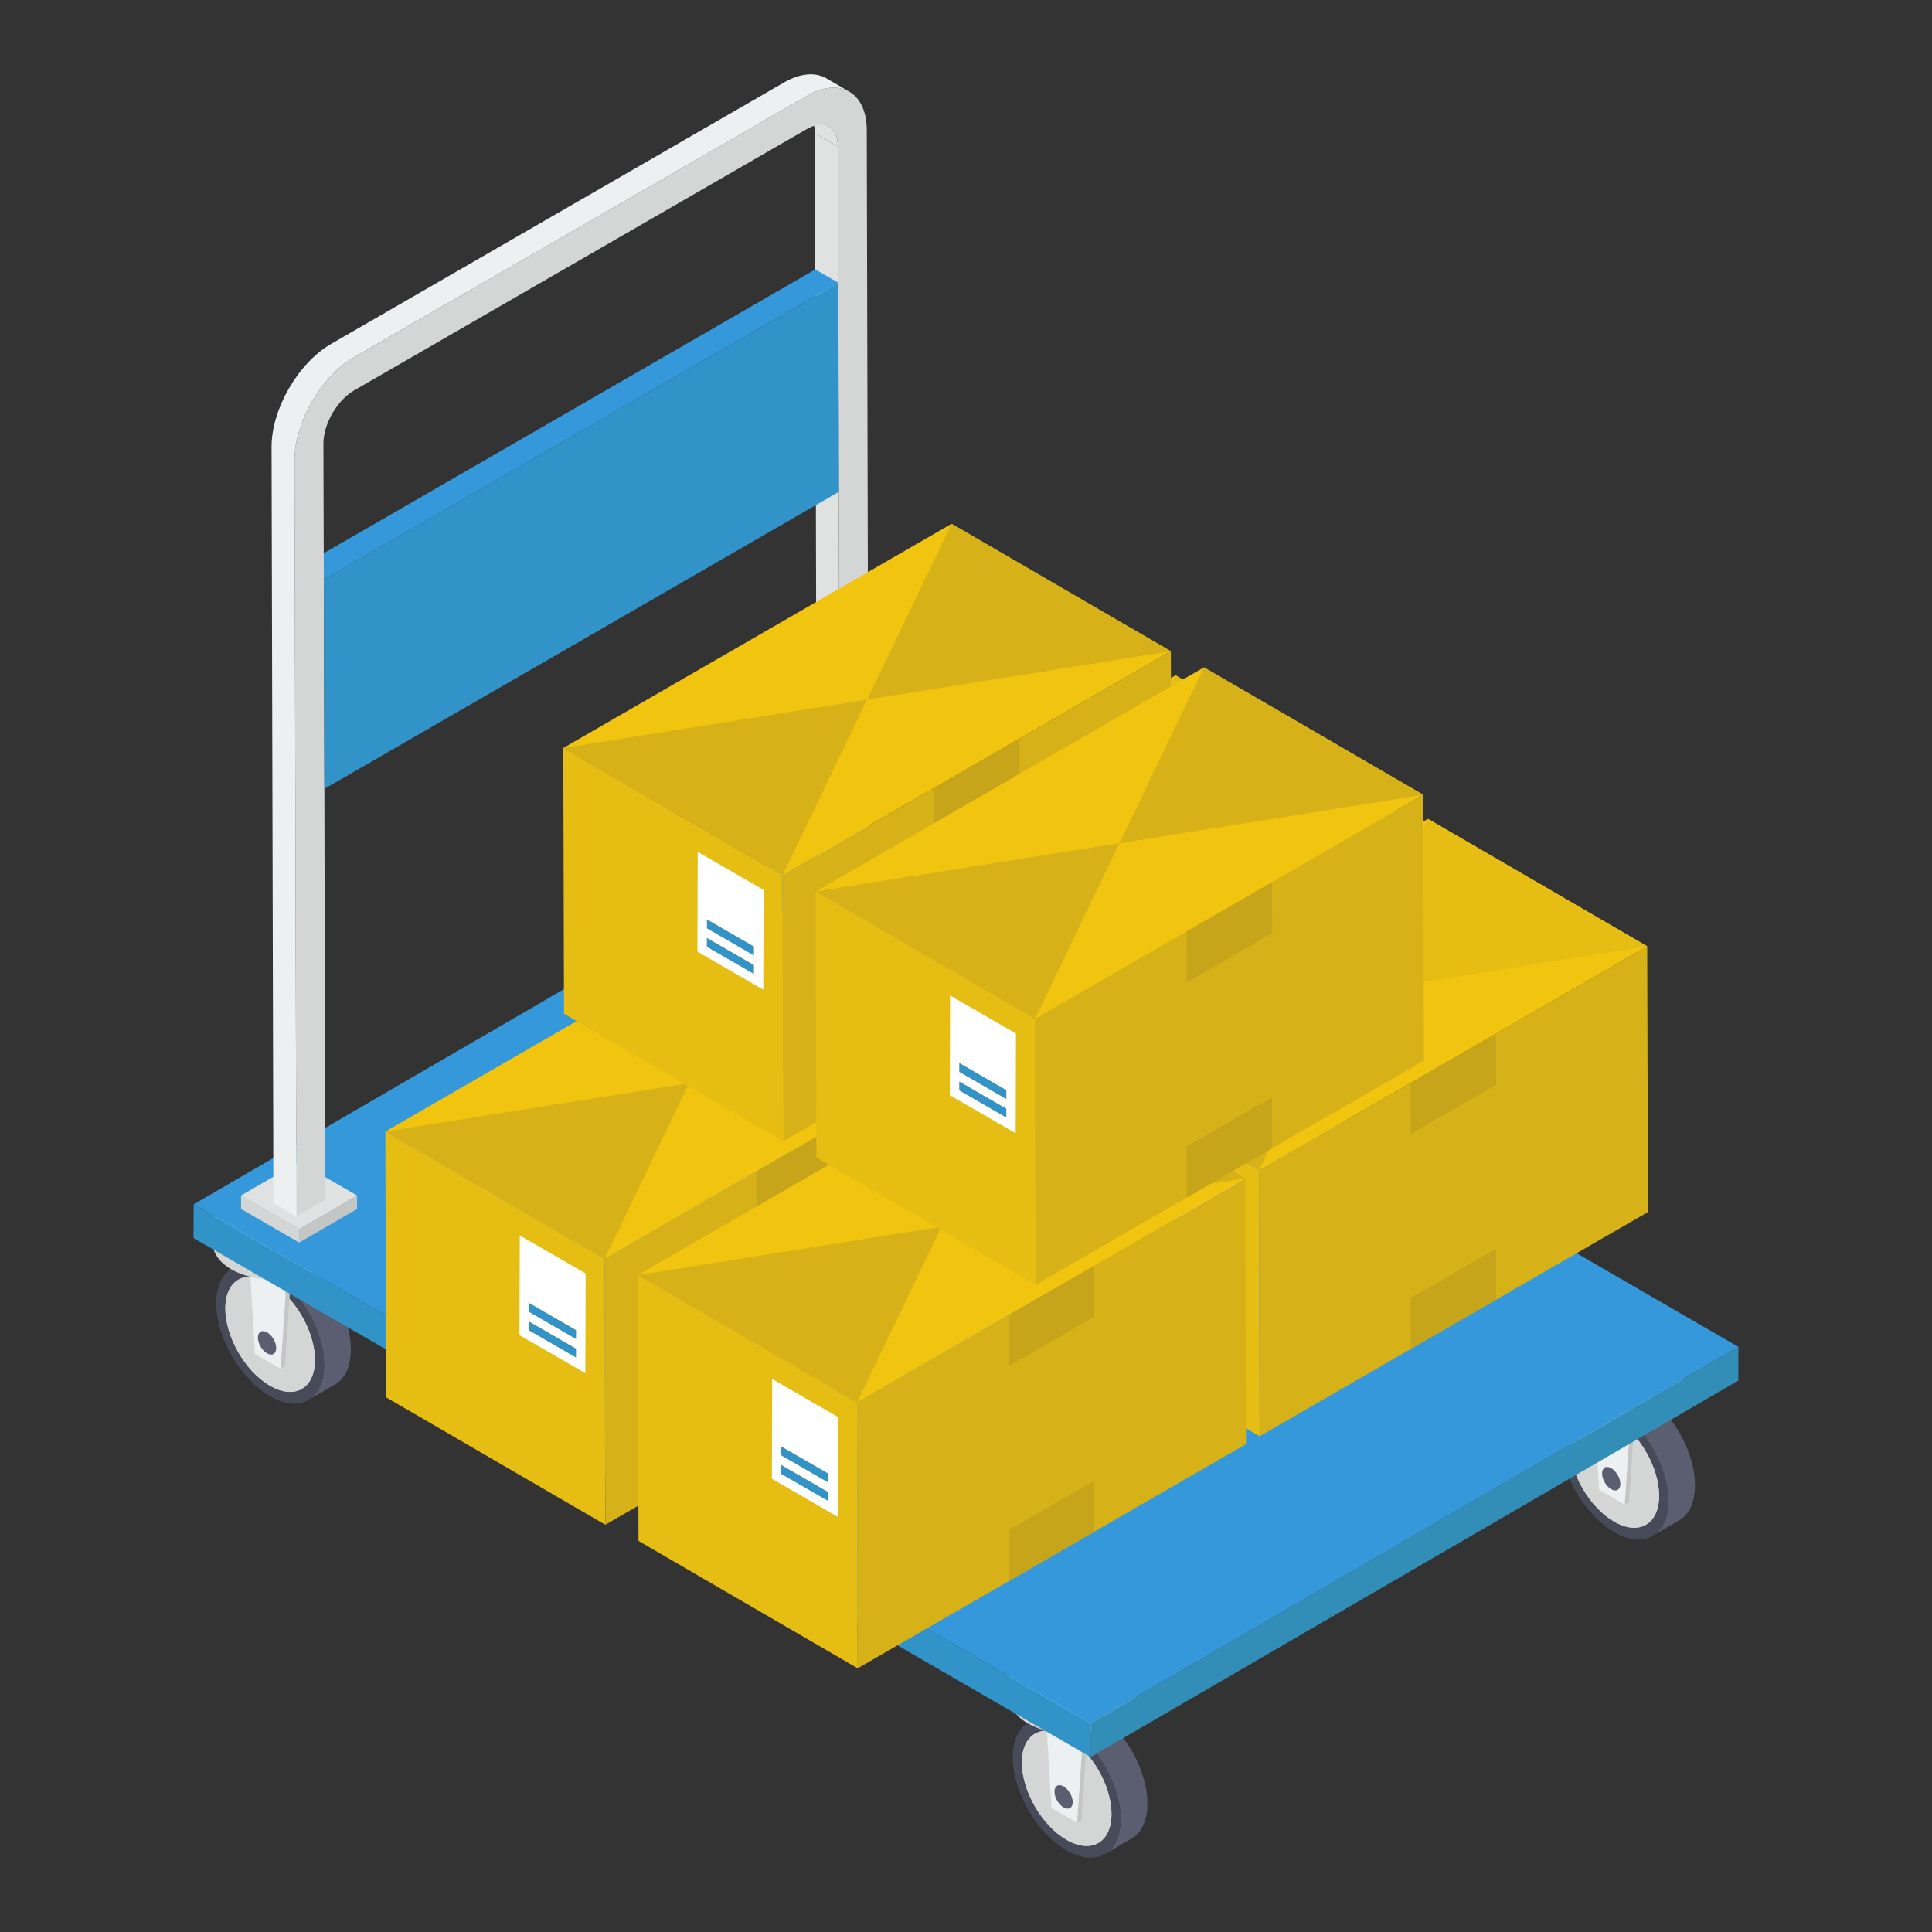 <svg id="Layer_1" enable-background="new 0 0 52 52" height="512" viewBox="0 0 52 52" width="512" xmlns="http://www.w3.org/2000/svg"><rect x="0" y="0" width="52" height="52" fill="#333333" stroke="none"/><g><g><g><g><g><g><g enable-background="new"><g><g><g><path d="m27.682 46.363c.266-.151.627-.13 1.034.1.803.467 1.45 1.586 1.445 2.504 0 .462-.161.783-.422.933l.721-.418c.261-.151.422-.477.422-.933.005-.923-.642-2.042-1.445-2.504-.401-.231-.768-.256-1.034-.1z" fill="#5b5e71"/></g></g></g><g><g><g><path d="m28.715 46.466c-.801-.462-1.454-.094-1.456.826-.003.924.646 2.047 1.447 2.509s1.454.091 1.456-.834c.003-.92-.646-2.04-1.447-2.502z" fill="#474b59"/></g></g></g><g><g><g><path d="m28.714 46.748c-.665-.384-1.208-.078-1.21.686-.002.768.536 1.701 1.202 2.085.665.384 1.208.075 1.21-.692.002-.765-.536-1.695-1.202-2.079z" fill="#d4d6d6"/></g></g></g><g><g><g><path d="m28.714 46.748c-.665-.384-1.208-.078-1.21.686-.002.768.536 1.701 1.202 2.085.665.384 1.208.075 1.21-.692.002-.765-.536-1.695-1.202-2.079z" fill="#d4d6d6"/></g></g></g></g></g><g><g enable-background="new"><g><g><g><path d="m28.99 49.061.117-.068.232-3.436-.117.068z" fill="#c4c6c6"/></g></g></g><g><g><g><path d="m28.082 44.967.218 3.696.69.398.232-3.436z" fill="#ecf0f1"/></g></g></g></g></g><g><g enable-background="new"><g><g><g><path d="m27.166 45.19.002.498c.001.252.166.505.495.696.653.38 1.737.383 2.401 0 .337-.195.504-.45.503-.705l-.002-.498c.001.254-.166.51-.503.705-.664.383-1.748.38-2.401 0-.329-.191-.495-.443-.495-.696z" fill="#d4d6d6"/></g></g></g><g><g><g><path d="m27.663 44.492c-.664.383-.661 1.011-.002 1.394.653.38 1.737.383 2.401 0 .67-.387.667-1.015.014-1.394-.659-.383-1.743-.387-2.413-0z" fill="#ecf0f1"/></g></g></g></g></g><g><g><g><path d="m28.628 48.082c-.136-.078-.246-.016-.247.14-0.0.157.109.347.245.425s.246.015.247-.141c0-.156-.109-.345-.245-.424z" fill="#5b5e71"/></g></g></g></g><g><g><g enable-background="new"><g><g><g><path d="m42.421 37.798c.266-.151.627-.13 1.034.1.803.467 1.45 1.586 1.445 2.504 0 .462-.161.783-.422.933l.721-.418c.261-.151.422-.477.422-.933.005-.923-.642-2.042-1.445-2.504-.401-.231-.768-.256-1.034-.1z" fill="#5b5e71"/></g></g></g><g><g><g><path d="m43.454 37.9c-.801-.462-1.454-.094-1.456.826-.003.924.646 2.047 1.447 2.509s1.454.091 1.456-.834c.003-.92-.646-2.04-1.447-2.502z" fill="#474b59"/></g></g></g><g><g><g><path d="m43.453 38.183c-.665-.384-1.208-.078-1.21.686-.002.768.536 1.701 1.202 2.085.665.384 1.208.075 1.21-.692.002-.765-.536-1.695-1.202-2.079z" fill="#d4d6d6"/></g></g></g><g><g><g><path d="m43.453 38.183c-.665-.384-1.208-.078-1.21.686-.002.768.536 1.701 1.202 2.085.665.384 1.208.075 1.21-.692.002-.765-.536-1.695-1.202-2.079z" fill="#d4d6d6"/></g></g></g></g></g><g><g enable-background="new"><g><g><g><path d="m43.729 40.496.117-.068.232-3.436-.117.068z" fill="#c4c6c6"/></g></g></g><g><g><g><path d="m42.821 36.402.218 3.696.69.398.232-3.436z" fill="#ecf0f1"/></g></g></g></g></g><g><g enable-background="new"><g><g><g><path d="m41.905 36.625.002.498c.001.252.166.505.495.696.653.38 1.737.383 2.401 0 .337-.195.504-.45.503-.705l-.002-.498c.001.254-.166.51-.503.705-.664.383-1.748.38-2.401 0-.329-.191-.495-.443-.495-.696z" fill="#d4d6d6"/></g></g></g><g><g><g><path d="m42.402 35.926c-.664.383-.661 1.011-.002 1.394.653.38 1.737.383 2.401 0 .67-.387.667-1.015.014-1.394-.659-.383-1.743-.387-2.413-0z" fill="#ecf0f1"/></g></g></g></g></g><g><g><g><path d="m43.367 39.517c-.136-.078-.246-.016-.247.14-0.0.157.109.347.245.425s.246.015.247-.141c0-.156-.109-.345-.245-.424z" fill="#5b5e71"/></g></g></g></g><g><g><g enable-background="new"><g><g><g><path d="m6.243 34.142c.266-.151.627-.13 1.034.1.803.467 1.45 1.586 1.445 2.504 0 .462-.161.783-.422.933l.721-.418c.261-.151.422-.477.422-.933.005-.923-.642-2.042-1.445-2.504-.401-.231-.768-.256-1.034-.1z" fill="#5b5e71"/></g></g></g><g><g><g><path d="m7.276 34.244c-.801-.462-1.454-.094-1.456.826-.003.924.646 2.047 1.447 2.509s1.454.091 1.456-.834c.003-.92-.646-2.04-1.447-2.502z" fill="#474b59"/></g></g></g><g><g><g><path d="m7.275 34.527c-.665-.384-1.208-.078-1.21.686-.002.768.536 1.701 1.202 2.085s1.208.075 1.21-.692c.002-.765-.536-1.695-1.202-2.079z" fill="#d4d6d6"/></g></g></g><g><g><g><path d="m7.275 34.527c-.665-.384-1.208-.078-1.21.686-.002.768.536 1.701 1.202 2.085s1.208.075 1.21-.692c.002-.765-.536-1.695-1.202-2.079z" fill="#d4d6d6"/></g></g></g></g></g><g><g enable-background="new"><g><g><g><path d="m7.551 36.84.117-.068.232-3.436-.117.068z" fill="#c4c6c6"/></g></g></g><g><g><g><path d="m6.643 32.746.218 3.696.69.398.232-3.436z" fill="#ecf0f1"/></g></g></g></g></g><g><g enable-background="new"><g><g><g><path d="m5.727 32.969.002.498c.001.252.166.505.495.696.653.38 1.737.383 2.401 0 .337-.195.504-.45.503-.705l-.002-.498c.001.254-.166.51-.503.705-.664.383-1.748.38-2.401 0-.329-.191-.495-.443-.495-.696z" fill="#d4d6d6"/></g></g></g><g><g><g><path d="m6.224 32.27c-.664.383-.661 1.011-.002 1.394.653.38 1.737.383 2.401 0 .67-.387.667-1.015.014-1.394-.659-.383-1.743-.387-2.413-0z" fill="#ecf0f1"/></g></g></g></g></g><g><g><g><path d="m7.189 35.861c-.136-.078-.246-.016-.247.14-0.0.157.109.347.245.425s.246.015.247-.141c0-.156-.109-.345-.245-.424z" fill="#5b5e71"/></g></g></g></g></g></g></g><g><g enable-background="new"><g><path d="m46.79 36.251-.003.908-17.435 10.132.003-.908z" fill="#328eb7"/></g><g><path d="m29.355 46.383-.003.908-24.143-13.968.003-.908z" fill="#3293c9"/></g><g><path d="m46.79 36.251-17.435 10.132-24.143-13.968 17.435-10.132z" fill="#3498db"/></g></g></g><g><g enable-background="new"><g><path d="m9.611 32.177-.001.363-1.557.905.001-.363z" fill="#c4c6c6"/></g><g><path d="m8.055 33.081-.001.363-1.567-.905.001-.363z" fill="#d4d6d6"/></g><g><path d="m9.611 32.177-1.557.905-1.567-.905 1.557-.905z" fill="#e0e2e2"/></g></g></g><g><g enable-background="new"><g><path d="m24.295 23.831-.001.363-1.557.905.001-.363z" fill="#c4c6c6"/></g><g><path d="m22.738 24.736-.001.363-1.567-.905.001-.363z" fill="#d4d6d6"/></g><g><path d="m24.295 23.831-1.557.905-1.567-.905 1.557-.905z" fill="#e0e2e2"/></g></g></g><g><g enable-background="new"><g><path d="m22.603 24.295-.618-.359-.05-20.35.618.359z" fill="#e0e2e2"/></g><g><path d="m21.693 3.054.618.359c.149.087.241.27.242.532l-.618-.359c-.001-.261-.093-.445-.242-.532z" fill="#e0e2e2"/></g><g><path d="m8.715 15.605-.618-.359 13.848-7.995.618.359z" fill="#3498db"/></g><g><path d="m21.718 2.579c.885-.511 1.608-.099 1.611.918l.05 20.35-.776.448-.05-20.35c-.001-.526-.375-.738-.832-.474l-12.191 7.038c-.457.264-.827.906-.825 1.431l.01 3.665.016 5.626.024 11.06-.778.449-.05-20.35c-.003-1.017.715-2.261 1.601-2.772z" fill="#d4d6d6"/></g><g><path d="m22.564 7.61.016 5.626-13.848 7.995-.016-5.626z" fill="#3293c9"/></g><path d="m22.243 2.109c-.292-.17-.697-.146-1.142.111l-12.191 7.038c-.885.511-1.603 1.755-1.601 2.772l.05 20.35.618.359-.05-20.35c-.003-1.017.715-2.261 1.601-2.772l12.191-7.038c.446-.257.85-.281 1.142-.111z" fill="#ecf0f1"/></g></g><g><g><g><g><g enable-background="new"><g><path d="m21.189 24.21.019 7.154 5.901 3.43-.019-7.154z" fill="#e5bd13"/></g><g><path d="m27.091 27.639.019 7.154 10.451-6.034-.019-7.154z" fill="#d6b218"/></g><g><path d="m21.189 24.21 5.901 3.43 10.451-6.034-5.901-3.43z" fill="#f1c40f"/></g></g></g><g><g><path d="m31.64 18.176-2.274 4.732 8.176-1.302z" fill="#e5bd13"/></g><g><path d="m21.189 24.209 5.902 3.43 2.274-4.732z" fill="#d6b218"/></g></g><g><path d="m33.472 23.958.004 1.373-2.297 1.326-.004-1.373z" fill="#c6a51a"/></g><g><path d="m33.472 29.744.004 1.373-2.297 1.326-.004-1.373z" fill="#c6a51a"/></g></g><g><g><path d="m25.053 28.821-.001.244 1.271.734.001-.244z" fill="#3293c9"/></g><g><path d="m25.052 29.319-.001.244 1.271.734.001-.244z" fill="#3293c9"/></g><g><path d="m26.572 30.715-1.773-1.024.008-2.685 1.773 1.024zm-1.52-1.651 1.271.734.001-.244-1.271-.734zm-.001.498 1.271.734.001-.244-1.271-.734z" fill="#fff"/></g></g></g><g><g><g><g enable-background="new"><g><path d="m10.372 30.455.019 7.154 5.901 3.43-.019-7.154z" fill="#e5bd13"/></g><g><path d="m16.274 33.884.019 7.154 10.451-6.034-.019-7.154z" fill="#d6b218"/></g><g><path d="m10.372 30.455 5.901 3.43 10.451-6.034-5.901-3.43z" fill="#f1c40f"/></g></g></g><g><g><path d="m20.823 24.421-2.274 4.732 8.176-1.302z" fill="#d6b218"/></g><g><path d="m10.372 30.455 5.902 3.43 2.274-4.732z" fill="#d6b218"/></g></g><g><path d="m22.655 30.203.004 1.373-2.297 1.326-.004-1.373z" fill="#c6a51a"/></g><g><path d="m22.655 35.989.004 1.373-2.297 1.326-.004-1.373z" fill="#c6a51a"/></g></g><g><g><path d="m14.236 35.066-.001.244 1.271.734.001-.244z" fill="#3293c9"/></g><g><path d="m14.235 35.564-.001.244 1.271.734.001-.244z" fill="#3293c9"/></g><g><path d="m15.755 36.961-1.773-1.024.008-2.685 1.773 1.024zm-1.52-1.651 1.271.734.001-.244-1.271-.734zm-.001.498 1.271.734.001-.244-1.271-.734z" fill="#fff"/></g></g></g><g><g><g><g enable-background="new"><g><path d="m15.161 20.132.019 7.154 5.901 3.43-.019-7.154z" fill="#e5bd13"/></g><g><path d="m21.063 23.561.019 7.154 10.451-6.034-.019-7.154z" fill="#d6b218"/></g><g><path d="m15.161 20.132 5.901 3.43 10.451-6.034-5.901-3.43z" fill="#f1c40f"/></g></g></g><g><g><path d="m25.612 14.098-2.274 4.732 8.176-1.302z" fill="#d6b218"/></g><g><path d="m15.161 20.132 5.902 3.43 2.274-4.732z" fill="#d6b218"/></g></g><g><path d="m27.444 19.88.004 1.373-2.297 1.326-.004-1.373z" fill="#c6a51a"/></g><g><path d="m27.444 25.666.004 1.373-2.297 1.326-.004-1.373z" fill="#c6a51a"/></g></g><g><g><path d="m19.025 24.743-.001.244 1.271.734.001-.244z" fill="#3293c9"/></g><g><path d="m19.023 25.241-.001.244 1.271.734.001-.244z" fill="#3293c9"/></g><g><path d="m20.544 26.637-1.773-1.024.008-2.685 1.773 1.024zm-1.52-1.651 1.271.734.001-.244-1.271-.734zm-.001.498 1.271.734.001-.244-1.271-.734z" fill="#fff"/></g></g></g></g><g><g><g><g><g enable-background="new"><g><path d="m27.983 28.074.019 7.154 5.901 3.43-.019-7.154z" fill="#e5bd13"/></g><g><path d="m33.884 31.503.019 7.154 10.451-6.034-.019-7.154z" fill="#d6b218"/></g><g><path d="m27.983 28.074 5.901 3.43 10.451-6.034-5.901-3.43z" fill="#f1c40f"/></g></g></g><g><g><path d="m38.433 22.04-2.274 4.732 8.176-1.302z" fill="#e5bd13"/></g><g><path d="m27.983 28.074 5.902 3.43 2.274-4.732z" fill="#d6b218"/></g></g><g><path d="m40.266 27.822.004 1.373-2.297 1.326-.004-1.373z" fill="#c6a51a"/></g><g><path d="m40.266 33.608.004 1.373-2.297 1.326-.004-1.373z" fill="#c6a51a"/></g></g><g><g><path d="m31.846 32.685-.001.244 1.271.734.001-.244z" fill="#3293c9"/></g><g><path d="m31.845 33.183-.001.244 1.271.734.001-.244z" fill="#3293c9"/></g><g><path d="m33.365 34.579-1.773-1.024.008-2.685 1.773 1.024zm-1.52-1.651 1.271.734.001-.244-1.271-.734zm-.001.498 1.271.734.001-.244-1.271-.734z" fill="#fff"/></g></g></g><g><g><g><g enable-background="new"><g><path d="m17.166 34.319.019 7.154 5.901 3.43-.019-7.154z" fill="#e5bd13"/></g><g><path d="m23.067 37.748.019 7.154 10.451-6.034-.019-7.154z" fill="#d6b218"/></g><g><path d="m17.166 34.319 5.901 3.43 10.451-6.034-5.901-3.43z" fill="#f1c40f"/></g></g></g><g><g><path d="m27.616 28.285-2.274 4.732 8.176-1.302z" fill="#d6b218"/></g><g><path d="m17.165 34.319 5.902 3.43 2.274-4.732z" fill="#d6b218"/></g></g><g><path d="m29.449 34.067.004 1.373-2.297 1.326-.004-1.373z" fill="#c6a51a"/></g><g><path d="m29.449 39.854.004 1.373-2.297 1.326-.004-1.373z" fill="#c6a51a"/></g></g><g><g><path d="m21.029 38.93-.001.244 1.271.734.001-.244z" fill="#3293c9"/></g><g><path d="m21.028 39.428-.001.244 1.271.734.001-.244z" fill="#3293c9"/></g><g><path d="m22.548 40.825-1.773-1.024.008-2.685 1.773 1.024zm-1.52-1.651 1.271.734.001-.244-1.271-.734zm-.001.498 1.271.734.001-.244-1.271-.734z" fill="#fff"/></g></g></g><g><g><g><g enable-background="new"><g><path d="m21.954 23.996.019 7.154 5.901 3.43-.019-7.154z" fill="#e5bd13"/></g><g><path d="m27.856 27.425.019 7.154 10.451-6.034-.019-7.154z" fill="#d6b218"/></g><g><path d="m21.954 23.996 5.901 3.43 10.451-6.034-5.901-3.43z" fill="#f1c40f"/></g></g></g><g><g><path d="m32.405 17.962-2.274 4.732 8.176-1.302z" fill="#d6b218"/></g><g><path d="m21.954 23.996 5.902 3.43 2.274-4.732z" fill="#d6b218"/></g></g><g><path d="m34.237 23.744.004 1.373-2.297 1.326-.004-1.373z" fill="#c6a51a"/></g><g><path d="m34.237 29.531.004 1.373-2.297 1.326-.004-1.373z" fill="#c6a51a"/></g></g><g><g><path d="m25.818 28.607-.001.244 1.271.734.001-.244z" fill="#3293c9"/></g><g><path d="m25.817 29.105-.001.244 1.271.734.001-.244z" fill="#3293c9"/></g><g><path d="m27.337 30.502-1.773-1.024.008-2.685 1.773 1.024zm-1.52-1.651 1.271.734.001-.244-1.271-.734zm-.001.498 1.271.734.001-.244-1.271-.734z" fill="#fff"/></g></g></g></g></g></svg>